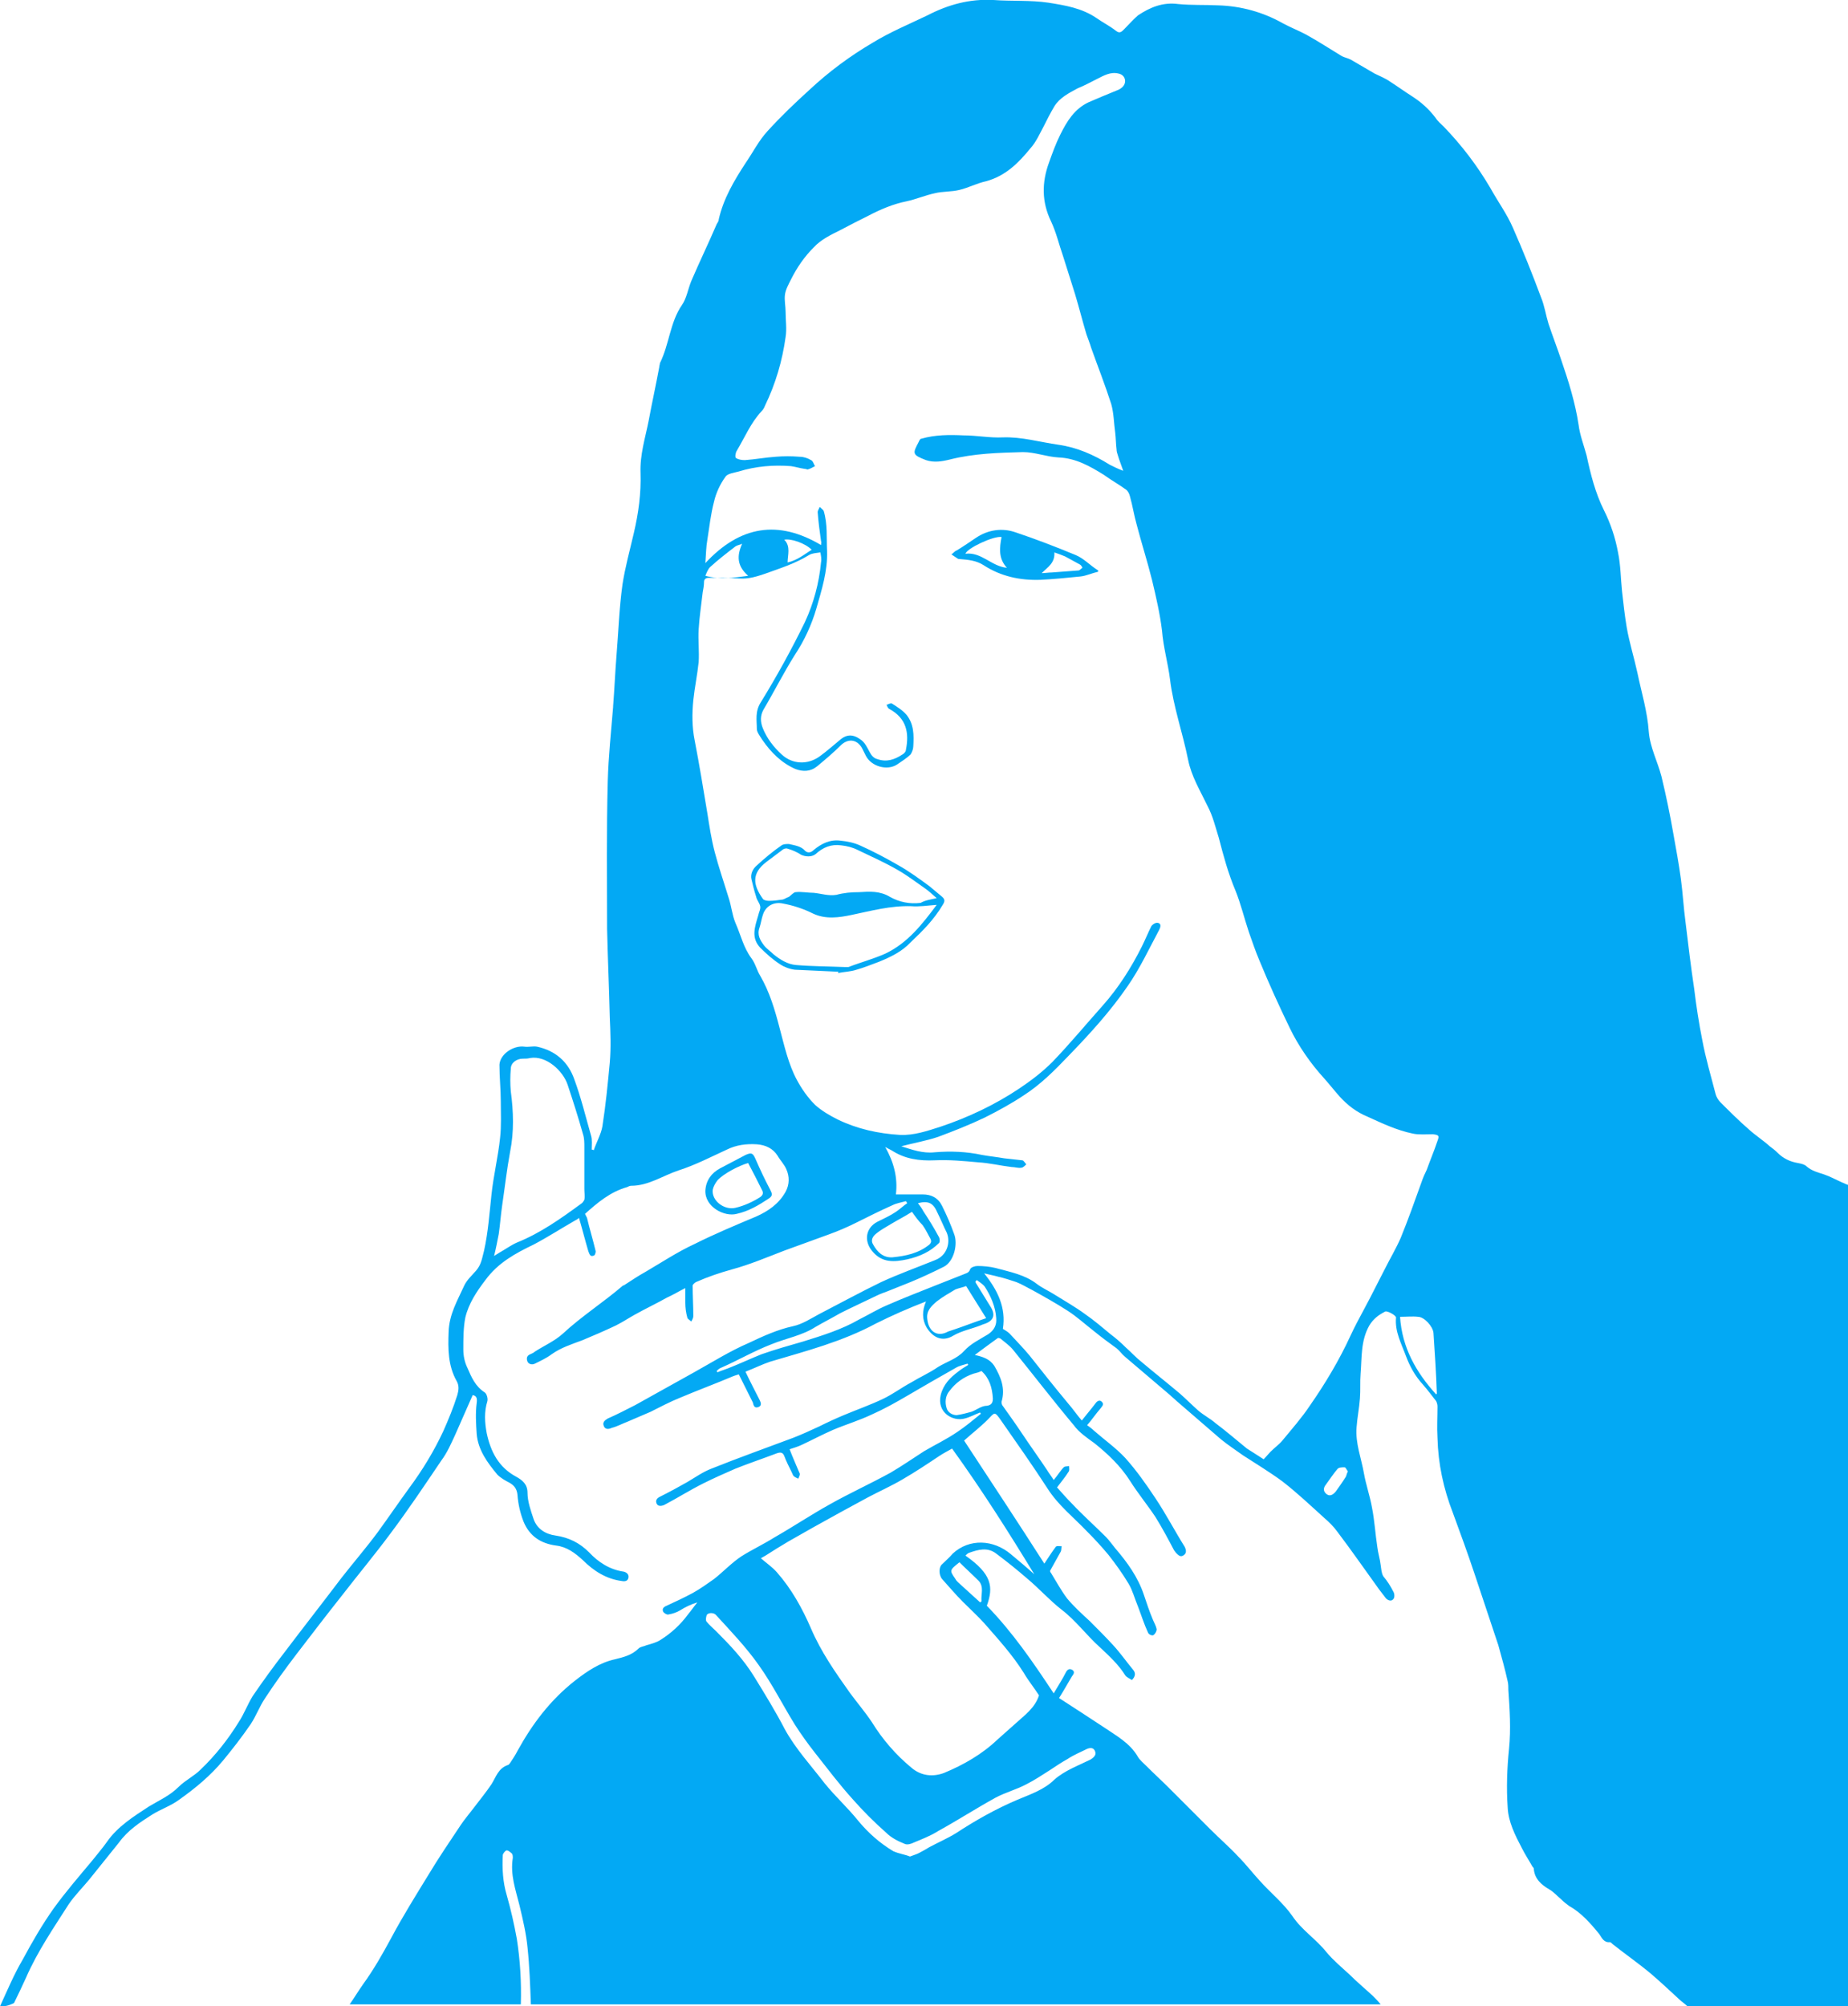 <?xml version="1.0" encoding="utf-8"?>
<!-- Generator: Adobe Illustrator 19.2.1, SVG Export Plug-In . SVG Version: 6.00 Build 0)  -->
<svg version="1.1" id="Layer_1" xmlns="http://www.w3.org/2000/svg" xmlns:xlink="http://www.w3.org/1999/xlink" x="0px" y="0px"
	 viewBox="0 0 276.4 300" style="enable-background:new 0 0 276.4 300;" xml:space="preserve">
<style type="text/css">
	.st0{fill:#03A9F4;}
</style>
<g id="allergic-reaction-lady">
	<path class="st0" d="M0,300c1.1-2.4,2.1-4.8,3.4-7c1.4-2.6,2.9-5.2,4.6-7.6c1.8-2.5,3.8-4.8,5.8-7.2c0.7-0.9,1.5-1.8,2.2-2.8
		c1.6-2.3,4-3.8,6.3-5.3c1.5-0.9,3.1-1.6,4.4-2.9c1-1,2.3-1.6,3.3-2.6c2.2-2.1,4.1-4.5,5.7-7.1c0.8-1.2,1.3-2.6,2.1-3.9
		c1.5-2.2,3.1-4.4,4.8-6.6c2.8-3.7,5.7-7.4,8.5-11.1c1.8-2.3,3.7-4.5,5.4-6.8c1.6-2.2,3.1-4.4,4.7-6.6c2-2.7,3.7-5.5,5.1-8.5
		c0.8-1.8,1.5-3.5,2.1-5.4c0.2-0.7,0.3-1.4-0.1-2.1c-1.3-2.3-1.3-4.8-1.2-7.4c0.1-2.6,1.3-4.6,2.3-6.8c0.4-0.9,1.2-1.6,1.8-2.3
		c0.8-0.9,0.9-1.9,1.2-3c0.6-2.7,0.8-5.5,1.1-8.3c0.3-2.9,1-5.7,1.3-8.6c0.2-1.8,0.1-3.6,0.1-5.4c0-1.8-0.2-3.6-0.2-5.5
		c0.1-1.6,2.1-2.9,3.7-2.7c0.6,0.1,1.3-0.1,1.9,0c2.8,0.6,4.7,2.3,5.6,4.9c1,2.7,1.7,5.6,2.5,8.4c0.2,0.6,0.1,1.4,0.1,2.1
		c0.1,0,0.2,0,0.3,0.1c0.4-1.2,1.1-2.4,1.3-3.6c0.5-3.2,0.8-6.3,1.1-9.5c0.2-2.3,0.1-4.6,0-6.8c-0.1-4.4-0.3-8.8-0.4-13.2
		c0-7.4-0.1-14.7,0.1-22.1c0.1-3.7,0.5-7.4,0.8-11.1c0,0,0,0,0-0.1c0.2-2.5,0.3-5,0.5-7.5c0.3-3.6,0.4-7.1,0.9-10.7
		c0.4-2.6,1.1-5.1,1.7-7.7c0.7-3,1.1-5.9,1-9c-0.1-2.7,0.7-5.2,1.2-7.7c0.5-2.7,1.1-5.4,1.6-8.1c0-0.2,0.1-0.4,0.1-0.6
		c1.4-2.8,1.5-6.1,3.3-8.7c0.7-1,0.9-2.4,1.4-3.6c1.2-2.8,2.6-5.7,3.8-8.5c0.1-0.2,0.3-0.4,0.3-0.7c0.7-3.1,2.3-5.8,4-8.4
		c1.1-1.6,2-3.4,3.3-4.8c2-2.2,4.1-4.2,6.3-6.2c2.9-2.7,6-5,9.4-7c2.6-1.6,5.5-2.8,8.2-4.1c3.1-1.6,6.3-2.5,9.9-2.3
		c2.7,0.2,5.5,0,8.2,0.4c2.5,0.4,5,0.8,7.2,2.3c1,0.7,2,1.2,2.9,1.9c0.6,0.5,0.9,0.1,1.3-0.3c0.7-0.7,1.3-1.4,2-2
		c1.8-1.2,3.7-2,6-1.7c2,0.2,4,0.1,6,0.2c3.4,0.1,6.7,1,9.7,2.7c1.1,0.6,2.4,1.1,3.5,1.7c1.8,1,3.5,2.1,5.3,3.2
		c0.4,0.2,0.9,0.3,1.3,0.5c1.2,0.7,2.4,1.4,3.6,2.1c0.8,0.4,1.6,0.7,2.3,1.2c1.1,0.7,2.2,1.5,3.3,2.2c1.4,0.9,2.5,1.9,3.5,3.2
		c0.3,0.5,0.8,0.9,1.2,1.3c2.7,2.8,5,5.8,7,9.2c1.1,2,2.5,3.9,3.4,6c1.5,3.4,2.9,6.9,4.2,10.4c0.5,1.2,0.7,2.6,1.1,3.9
		c0.6,1.8,1.3,3.6,1.9,5.4c1.1,3.2,2.1,6.4,2.6,9.7c0.2,1.6,0.8,3.1,1.2,4.6c0.6,2.8,1.3,5.6,2.6,8.2c1,2,1.7,4.1,2.1,6.3
		c0.4,1.9,0.4,3.9,0.6,5.8c0.2,1.8,0.4,3.6,0.7,5.4c0.4,2.3,1.1,4.5,1.6,6.8c0.6,2.9,1.5,5.8,1.7,8.8c0.2,2.4,1.3,4.4,1.9,6.7
		c0.7,2.9,1.3,5.8,1.8,8.7c0.4,2.2,0.8,4.4,1.1,6.6c0.3,2.2,0.4,4.3,0.7,6.5c0.4,3.3,0.8,6.7,1.3,10c0.3,2.5,0.7,5.1,1.2,7.6
		c0.5,2.7,1.3,5.4,2,8.1c0.1,0.4,0.4,0.9,0.7,1.2c1.4,1.4,2.8,2.8,4.3,4.1c1,0.9,2.1,1.6,3.1,2.5c0.4,0.3,0.8,0.6,1.2,1
		c0.8,0.8,1.8,1.3,3,1.5c0.5,0.1,1,0.2,1.3,0.5c0.8,0.7,1.7,0.9,2.6,1.2c0.9,0.3,1.8,0.8,2.7,1.2c0.3,0.1,0.6,0.3,1,0.4
		c0,40.9,0,81.9,0,122.8c-8,0-16,0-24.1,0c-0.4-0.4-0.9-0.7-1.3-1.1c-1.4-1.3-2.8-2.6-4.2-3.8c-1.8-1.5-3.8-2.9-5.7-4.4
		c-0.1-0.1-0.3-0.3-0.4-0.3c-0.9,0.1-1.2-0.6-1.6-1.2c-1.3-1.6-2.7-3.2-4.5-4.2c-0.4-0.3-0.8-0.6-1.2-1c-0.6-0.5-1.1-1.1-1.8-1.5
		c-1.2-0.7-2.2-1.6-2.3-3.1c0-0.1-0.1-0.2-0.2-0.3c-0.5-0.9-1.1-1.8-1.6-2.8c-1-1.9-2-3.9-2.1-6c-0.2-2.9-0.1-5.9,0.2-8.8
		c0.3-3,0.1-5.9-0.1-8.8c0-0.4,0-0.9-0.1-1.3c-0.4-1.8-0.9-3.6-1.4-5.4c-1.2-3.6-2.4-7.2-3.6-10.8c-1-3-2.1-6-3.2-9
		c-1.4-3.6-2.2-7.3-2.3-11.2c-0.1-1.6,0-3.2,0-4.7c0-0.3-0.1-0.6-0.2-0.8c-0.7-0.9-1.3-1.7-2-2.5c-1.1-1.2-1.9-2.6-2.5-4.2
		c-0.7-1.9-1.7-3.7-1.5-5.8c0-0.3-1.2-1-1.6-0.9c-1,0.5-1.8,1.1-2.4,2.1c-1.3,2.3-1.1,4.8-1.3,7.2c-0.1,1.2,0,2.5-0.1,3.7
		c-0.1,1.4-0.4,2.9-0.5,4.3c-0.2,2.4,0.7,4.6,1.1,6.9c0.3,1.7,0.9,3.4,1.2,5.1c0.4,2,0.5,4,0.8,5.9c0.1,0.9,0.4,1.8,0.5,2.7
		c0.1,0.6,0.1,1.2,0.4,1.7c0.6,0.7,1.1,1.5,1.5,2.3c0.2,0.3,0.2,0.9,0,1.1c-0.3,0.4-0.8,0.2-1.1-0.1c-0.3-0.4-0.7-0.9-1-1.3
		c-2.1-2.9-4.1-5.8-6.3-8.7c-0.5-0.7-1.2-1.4-1.9-2c-2.1-1.9-4.1-3.8-6.3-5.5c-1.9-1.4-3.9-2.6-5.9-3.9c-1.1-0.8-2.2-1.5-3.3-2.4
		c-2.2-1.9-4.4-3.8-6.6-5.7c-0.3-0.3-0.7-0.6-1-0.9c-2.2-1.9-4.5-3.8-6.7-5.7c-0.5-0.4-0.8-0.9-1.3-1.3c-1.1-0.8-2.2-1.6-3.3-2.5
		c-1.3-1-2.6-2.2-4-3.1c-1.7-1.1-3.5-2.1-5.3-3.1c-0.8-0.4-1.6-0.9-2.4-1.2c-0.9-0.3-1.8-0.6-2.7-0.8c-0.7-0.2-1.3-0.3-2.1-0.5
		c2,2.5,3.3,5.1,2.8,8.3c0.3,0.2,0.7,0.4,1,0.7c1,1.1,2.1,2.2,3,3.3c1.9,2.4,3.8,4.8,5.8,7.2c0.7,0.8,1.3,1.7,2,2.5
		c0.7-0.9,1.4-1.7,2-2.5c0.2-0.3,0.6-0.7,1-0.3c0.4,0.4,0,0.7-0.2,1c-0.7,0.8-1.3,1.7-2,2.5c0.4,0.3,0.7,0.5,1,0.8
		c1.6,1.4,3.3,2.6,4.7,4.1c1.7,1.9,3.1,3.9,4.5,6c1.6,2.4,2.9,4.9,4.4,7.3c0.2,0.4,0.3,0.9-0.1,1.2c-0.5,0.4-0.8,0.1-1.2-0.3
		c-0.1-0.1-0.2-0.3-0.3-0.4c-0.9-1.7-1.8-3.4-2.8-5c-1.2-1.8-2.6-3.5-3.8-5.4c-1.4-2.2-3.3-4-5.3-5.6c-1.1-0.8-2.3-1.6-3.1-2.7
		c-3.1-3.7-6.1-7.6-9.1-11.3c-0.5-0.6-1.2-1.1-1.8-1.6c-0.1-0.1-0.4-0.2-0.5-0.1c-1.1,0.8-2.2,1.6-3.4,2.5c1.3,0.3,2.2,0.6,2.9,1.6
		c1,1.7,1.7,3.4,1.1,5.4c0,0.1,0,0.3,0.1,0.5c1,1.4,2,2.8,3,4.3c1.2,1.8,2.5,3.6,3.7,5.4c0.3,0.5,0.7,1,1,1.5c0.6-0.7,1-1.4,1.5-1.9
		c0.2-0.2,0.5-0.1,0.8-0.2c0,0.3,0.1,0.7-0.1,0.9c-0.5,0.8-1.1,1.5-1.7,2.3c0.8,0.9,1.5,1.7,2.3,2.5c1.6,1.7,3.3,3.2,5,4.9
		c0.5,0.5,0.9,1.1,1.4,1.7c1.8,2.1,3.4,4.3,4.3,7c0.4,1.2,0.8,2.4,1.3,3.6c0.2,0.5,0.5,1,0.6,1.5c0,0.3-0.2,0.7-0.5,0.9
		c-0.2,0.1-0.7-0.1-0.8-0.4c-0.6-1.3-1-2.6-1.5-3.9c-0.5-1.2-0.8-2.4-1.4-3.4c-0.9-1.5-1.9-2.9-3-4.3c-1-1.2-2.1-2.4-3.2-3.5
		c-2-2.1-4.3-3.9-5.9-6.4c-2.2-3.4-4.6-6.8-6.9-10.1c-1.1-1.6-1-1.3-2.1-0.2c-1.1,1.1-2.4,2.1-3.5,3.1c4,6.1,8.1,12.3,12,18.4
		c0.6-0.9,1.1-1.7,1.7-2.5c0.1-0.2,0.6-0.1,0.9-0.1c-0.1,0.3,0,0.6-0.2,0.9c-0.5,0.9-1,1.8-1.5,2.7c-0.1,0.1,0,0.3,0.1,0.4
		c0.8,1.3,1.5,2.6,2.4,3.8c1,1.2,2.2,2.3,3.4,3.4c1.2,1.2,2.4,2.4,3.5,3.6c1.1,1.2,2,2.5,3,3.7c0.4,0.5,0.3,1-0.2,1.5
		c-0.3-0.2-0.8-0.4-1-0.7c-1-1.6-2.4-2.9-3.8-4.2c-2-1.8-3.6-4-5.7-5.6c-1.8-1.4-3.4-3.2-5.2-4.7c-1.5-1.3-3-2.5-4.6-3.7
		c-1.3-1-2.7-0.6-4.1-0.1c-0.2,0.1-0.3,0.2-0.5,0.4c4,2.8,4.2,4.7,3.2,7.5c3.8,3.9,6.9,8.4,10,13.1c0.7-1.2,1.3-2.1,1.8-3.1
		c0.2-0.4,0.5-0.7,1-0.4c0.4,0.3,0.2,0.6-0.1,1c-0.6,1-1.2,2.1-1.9,3.2c2.3,1.5,4.5,2.9,6.6,4.3c1.9,1.3,4,2.4,5.2,4.5
		c0.3,0.5,0.8,0.9,1.3,1.4c1.1,1.1,2.2,2.1,3.3,3.2c2.1,2.1,4.1,4.1,6.2,6.2c1.4,1.4,2.9,2.7,4.2,4.1c1.1,1.1,2.1,2.4,3.2,3.6
		c1.6,1.8,3.5,3.3,4.9,5.3c1.4,2.1,3.5,3.4,5.1,5.4c1,1.2,2.2,2.2,3.4,3.3c1.1,1.1,2.3,2.1,3.5,3.2c0.4,0.4,0.8,0.8,1.2,1.3
		c-42.4,0-84.7,0-127.1,0c-0.1-2.8-0.2-5.7-0.5-8.5c-0.2-2.1-0.7-4.2-1.2-6.3c-0.6-2.4-1.4-4.6-1-7.1c0-0.2,0-0.6-0.2-0.7
		c-0.2-0.2-0.6-0.5-0.8-0.4c-0.2,0.1-0.5,0.5-0.5,0.7c-0.1,2,0,4,0.6,6c0.6,2.1,1.1,4.3,1.5,6.5c0.5,3.2,0.7,6.5,0.6,9.8
		c-8.5,0-17,0-25.6,0c0.7-1,1.3-2,2-3c1.6-2.2,2.9-4.5,4.2-6.9c1.7-3.2,3.7-6.4,5.6-9.5c1.5-2.5,3.2-5,4.8-7.4
		c0.6-0.9,1.3-1.7,1.9-2.5c0.9-1.2,1.9-2.4,2.7-3.6c0.7-1.1,1-2.4,2.5-2.9c0.1,0,0.2-0.2,0.3-0.3c0.4-0.6,0.8-1.2,1.1-1.8
		c2.2-4,4.9-7.6,8.6-10.5c1.8-1.4,3.7-2.7,6-3.2c1.2-0.3,2.5-0.6,3.5-1.6c0.3-0.3,0.8-0.3,1.2-0.5c0.7-0.2,1.5-0.4,2.1-0.8
		c1.6-1,3-2.3,4.1-3.8c0.5-0.6,0.9-1.2,1.4-1.8c-1,0.3-1.8,0.7-2.6,1.2c-0.5,0.3-1.1,0.5-1.7,0.6c-0.2,0.1-0.7-0.2-0.8-0.4
		c-0.2-0.4,0-0.7,0.5-0.9c1.3-0.6,2.6-1.2,3.9-1.9c1.1-0.6,2.2-1.4,3.2-2.1c1.4-1.1,2.6-2.4,4.1-3.4c1.6-1,3.3-1.8,4.9-2.8
		c2.8-1.6,5.5-3.4,8.2-4.9c3-1.7,6.1-3.1,9.2-4.8c1.7-1,3.3-2.1,5-3.2c1.7-1,3.4-1.8,5-2.9c1.2-0.8,2.4-1.8,3.5-2.7
		c0-0.1-0.1-0.1-0.1-0.2c-0.8,0.3-1.5,0.7-2.3,0.9c-1.8,0.5-4.2-0.9-3.6-3.5c0.4-1.6,1.4-2.6,2.6-3.5c0.5-0.4,1-0.7,1.5-1
		c0-0.1,0-0.1-0.1-0.2c-0.6,0.2-1.2,0.3-1.7,0.6c-2.5,1.4-4.9,2.8-7.3,4.2c-1.7,1-3.5,2-5.3,2.8c-1.9,0.9-3.9,1.5-5.8,2.3
		c-1.6,0.7-3.1,1.5-4.6,2.2c-0.6,0.3-1.3,0.5-1.9,0.7c0.5,1.3,1,2.4,1.5,3.6c0.1,0.2-0.1,0.5-0.2,0.8c-0.2-0.1-0.5-0.2-0.7-0.4
		c-0.1-0.1-0.2-0.4-0.3-0.6c-0.4-0.8-0.8-1.6-1.1-2.4c-0.2-0.5-0.5-0.6-1.1-0.4c-2.1,0.8-4.2,1.5-6.2,2.3c-1.6,0.7-3.2,1.4-4.8,2.2
		c-2,1-3.9,2.2-5.8,3.2c-0.4,0.2-1,0.3-1.2-0.2c-0.2-0.5,0.1-0.8,0.5-1c1.4-0.7,2.7-1.4,4.1-2.2c1.2-0.7,2.3-1.5,3.6-2
		c4-1.6,8.2-3.1,12.2-4.6c1.3-0.5,2.6-1.1,3.9-1.7c1.2-0.6,2.5-1.2,3.7-1.7c1.9-0.8,3.9-1.5,5.8-2.4c1.5-0.7,2.8-1.7,4.3-2.5
		c1.3-0.8,2.7-1.4,4-2.3c1.3-0.8,2.8-1.2,3.9-2.4c1-1.1,2.3-1.7,3.6-2.5c0.9-0.6,1.3-1.4,1.2-2.4c-0.1-1.7-0.8-3.3-1.7-4.7
		c-0.3-0.4-0.8-0.7-1.2-1c-0.1,0.1-0.1,0.1-0.2,0.2c0,0.1,0,0.2,0.1,0.3c0.7,1.1,1.4,2.3,2.1,3.4c0.8,1.2,0.6,2.1-0.7,2.6
		c-0.3,0.1-0.6,0.2-0.8,0.3c-1.3,0.5-2.8,0.8-4,1.5c-1.8,1.1-3.2,0.1-4-1.2c-0.7-1.2-0.7-2.5-0.1-3.9c-2.6,1-5.1,2.1-7.5,3.3
		c-5,2.7-10.4,4.1-15.8,5.7c-1.2,0.4-2.4,1-3.7,1.5c0.7,1.5,1.4,2.8,2.1,4.2c0.2,0.4,0.4,0.9-0.2,1.1c-0.6,0.2-0.7-0.3-0.8-0.7
		c-0.7-1.4-1.4-2.8-2.1-4.2c-0.4,0.1-0.6,0.2-0.9,0.3c-2.6,1.1-5.3,2.1-7.9,3.2c-1.5,0.6-3,1.4-4.4,2.1c-1.2,0.5-2.3,1-3.5,1.5
		c-0.8,0.3-1.5,0.7-2.3,0.9c-0.4,0.2-1,0.3-1.2-0.3c-0.2-0.5,0.1-0.8,0.6-1.1c1.4-0.6,2.7-1.3,4.1-2c2.9-1.6,5.9-3.3,8.8-4.9
		c2.7-1.5,5.4-3.2,8.2-4.4c2.1-1,4.3-2,6.6-2.5c1.4-0.3,2.6-1.1,3.9-1.8c3.1-1.6,6.2-3.3,9.3-4.8c2.6-1.2,5.4-2.2,8.1-3.3
		c1.8-0.7,2.3-2.7,1.7-4.1c-0.5-1-0.9-2-1.4-3c-0.6-1.4-1.3-1.8-2.9-1.4c0.3,0.4,0.6,0.8,0.8,1.2c0.8,1.2,1.6,2.5,2.3,3.8
		c0.2,0.3,0.2,0.9,0,1c-0.6,0.6-1.3,1.1-2.1,1.5c-0.8,0.4-1.7,0.7-2.6,0.9c-1.9,0.4-3.8,0.6-5.3-1.3c-1.2-1.5-0.9-3.4,0.8-4.3
		c1-0.5,1.9-0.9,2.8-1.5c0.6-0.4,1.1-0.9,1.7-1.3c-0.1-0.1-0.1-0.2-0.2-0.3c-0.7,0.2-1.4,0.3-2,0.6c-1.8,0.8-3.6,1.7-5.4,2.6
		c-1.4,0.7-2.8,1.3-4.2,1.8c-2.2,0.8-4.4,1.6-6.6,2.4c-2.6,1-5.2,2.1-7.8,2.8c-1.8,0.5-3.6,1.1-5.4,1.9c-0.2,0.1-0.5,0.4-0.5,0.5
		c0,1.5,0.1,3.1,0.1,4.6c0,0.3-0.2,0.6-0.3,0.8c-0.2-0.2-0.6-0.4-0.6-0.6c-0.2-0.7-0.3-1.5-0.3-2.2c0-0.7,0-1.4,0-2.2
		c-1,0.5-1.8,1-2.7,1.4c-1.6,0.9-3.3,1.7-4.9,2.6c-0.9,0.5-1.8,1.1-2.8,1.6c-1.7,0.8-3.3,1.5-5,2.2c-1.6,0.6-3.2,1.1-4.6,2.1
		c-0.8,0.6-1.7,1-2.5,1.4c-0.4,0.2-0.9,0.1-1.1-0.3c-0.2-0.5-0.1-0.9,0.4-1.1c0.2-0.1,0.5-0.2,0.7-0.4c1.4-0.9,3-1.6,4.2-2.7
		c2.8-2.6,6.1-4.7,9-7.2c0,0,0,0,0.1,0c1.1-0.7,2.1-1.4,3.2-2c2.4-1.4,4.8-3,7.4-4.2c3-1.5,6.1-2.8,9.2-4.1c1.8-0.8,3.4-1.9,4.4-3.7
		c0.6-1.1,0.6-2.3,0.1-3.4c-0.3-0.7-0.9-1.3-1.3-2c-0.7-1.1-1.8-1.6-3.1-1.7c-1.6-0.1-3.1,0.1-4.5,0.8c-2.4,1.1-4.7,2.3-7.2,3.1
		c-2.4,0.8-4.5,2.3-7.1,2.3c-0.2,0-0.4,0.1-0.6,0.2c-2.5,0.7-4.4,2.3-6.3,4c0.1,0.2,0.2,0.4,0.3,0.6c0.4,1.7,0.9,3.3,1.3,5
		c0,0.2-0.1,0.5-0.2,0.6c-0.6,0.3-0.7-0.1-0.9-0.6c-0.5-1.7-0.9-3.3-1.4-5c-0.2,0.2-0.4,0.3-0.6,0.4c-2.1,1.2-4.1,2.5-6.2,3.6
		c-2.7,1.3-5.3,2.7-7.2,5.3c-1.3,1.7-2.5,3.5-3,5.6c-0.3,1.5-0.3,3.2-0.3,4.8c0,0.9,0.2,1.9,0.6,2.7c0.6,1.4,1.2,2.8,2.6,3.7
		c0.3,0.2,0.5,0.9,0.4,1.3c-0.5,1.6-0.4,3.2-0.1,4.8c0.6,2.8,1.8,5.1,4.4,6.5c0.9,0.5,1.7,1.1,1.7,2.4c0,1.3,0.5,2.7,0.9,3.9
		c0.5,1.5,1.8,2.3,3.3,2.5c2,0.3,3.6,1.1,5,2.5c1.4,1.5,3.1,2.6,5.2,2.9c0.4,0.1,0.8,0.4,0.7,0.9c-0.1,0.5-0.5,0.6-1,0.5
		c-2.3-0.3-4.2-1.5-5.8-3.1c-1.2-1.1-2.4-2-4-2.2c-2.3-0.3-4-1.4-4.9-3.6c-0.5-1.3-0.8-2.6-0.9-4c-0.1-0.9-0.5-1.4-1.2-1.8
		c-0.6-0.3-1.3-0.7-1.8-1.2c-1.5-1.8-2.9-3.7-3.1-6.1c-0.1-1.5-0.2-3.1,0-4.6c0.1-0.7,0-1.1-0.6-1.2c-0.9,2-1.7,3.9-2.6,5.9
		c-0.6,1.3-1.2,2.7-2.1,3.9c-2.5,3.7-4.9,7.3-7.6,10.9c-2.3,3.1-4.8,6.1-7.2,9.2c-2.3,2.9-4.6,5.9-6.9,8.9c-1.6,2.1-3.2,4.3-4.7,6.6
		c-0.8,1.2-1.3,2.6-2.1,3.8c-1.3,1.9-2.7,3.7-4.1,5.4c-1.9,2.3-4.2,4.2-6.6,5.9c-1.2,0.9-2.7,1.4-4,2.2c-1.9,1.2-3.7,2.4-5,4.2
		c-1.5,1.9-3,3.7-4.5,5.6c-1,1.2-2.1,2.3-3,3.6c-2.3,3.6-4.7,7.1-6.4,11c-0.6,1.3-1.2,2.6-1.8,3.8C1.1,300,0.6,300,0,300z
		 M189,218.2c0.4-0.4,0.7-0.8,1-1.1c0.6-0.6,1.3-1.1,1.8-1.7c1.4-1.7,2.9-3.4,4.1-5.2c2.3-3.3,4.4-6.8,6.1-10.5
		c0.6-1.3,1.3-2.6,2-3.9c0.3-0.6,0.6-1.1,0.9-1.7c0.7-1.4,1.5-2.9,2.2-4.3c0.8-1.6,1.7-3.1,2.4-4.7c1.1-2.7,2.1-5.5,3.1-8.3
		c0.2-0.6,0.5-1.3,0.8-1.9c0.5-1.4,1.1-2.8,1.6-4.3c0.3-0.8,0.2-0.9-0.7-1c-1,0-2.1,0.1-3-0.1c-2.4-0.5-4.5-1.5-6.7-2.5
		c-1.7-0.7-3-1.7-4.2-3c-0.8-0.9-1.5-1.8-2.3-2.7c-2.1-2.3-3.9-4.9-5.2-7.6c-1.6-3.3-3.1-6.6-4.5-10c-0.6-1.4-1.1-2.9-1.6-4.3
		c-0.7-2.1-1.2-4.2-2-6.2c-1.1-2.6-1.8-5.2-2.5-7.9c-0.5-1.6-0.9-3.3-1.7-4.8c-1.1-2.3-2.4-4.4-2.9-6.9c-0.8-4-2.2-7.9-2.7-12
		c-0.3-2.4-1-4.8-1.2-7.3c-0.3-2.5-0.9-5.1-1.5-7.6c-0.7-2.8-1.6-5.6-2.3-8.3c-0.4-1.4-0.6-2.8-1-4.2c-0.1-0.4-0.3-0.8-0.6-1
		c-1.1-0.8-2.2-1.4-3.3-2.2c-2.1-1.3-4.2-2.5-6.8-2.6c-1.8-0.1-3.5-0.8-5.3-0.8c-3.7,0.1-7.3,0.2-10.9,1.1c-1.2,0.3-2.4,0.5-3.6,0.1
		c-2.1-0.8-2-1-1.1-2.7c0.1-0.2,0.2-0.5,0.4-0.5c2.1-0.6,4.2-0.6,6.3-0.5c2,0,3.9,0.4,5.9,0.3c2.8-0.1,5.5,0.7,8.3,1.1
		c2.8,0.4,5.3,1.5,7.7,3c0.6,0.3,1.2,0.6,2,0.9c-0.3-0.9-0.6-1.6-0.8-2.3c-0.1-0.3-0.2-0.6-0.2-0.9c-0.1-0.8-0.1-1.7-0.2-2.5
		c-0.2-1.4-0.2-2.9-0.6-4.3c-0.9-2.8-2-5.6-3-8.4c-0.2-0.7-0.5-1.4-0.7-2c-0.6-2-1.1-4-1.7-6c-0.6-1.9-1.2-3.8-1.8-5.7
		c-0.6-1.7-1-3.5-1.8-5.2c-1.4-2.9-1.4-5.8-0.3-8.8c0.5-1.4,1-2.8,1.7-4.2c1-2,2.1-3.8,4.2-4.8c1.4-0.6,2.8-1.2,4.3-1.8
		c0.3-0.1,0.6-0.3,0.8-0.5c0.7-0.7,0.4-1.8-0.6-2c-1.2-0.3-2.2,0.3-3.2,0.8c-1,0.5-1.9,1-2.9,1.4c-1.3,0.7-2.7,1.4-3.5,2.7
		c-0.6,1-1.1,2-1.6,3c-0.6,1.1-1.1,2.3-2,3.3c-1.8,2.2-3.7,4.1-6.6,4.9c-1.4,0.3-2.7,1-4,1.3c-1.2,0.3-2.5,0.2-3.7,0.5
		c-1.4,0.3-2.8,0.9-4.2,1.2c-2,0.4-3.9,1.2-5.8,2.2c-1.4,0.7-2.8,1.4-4.1,2.1c-1.4,0.7-2.9,1.4-4,2.6c-1.4,1.4-2.5,3-3.4,4.8
		c-0.4,0.8-0.8,1.5-0.9,2.3c-0.1,0.8,0.1,1.7,0.1,2.5c0,1.3,0.2,2.6,0,3.8c-0.5,3.6-1.5,7-3.1,10.3c-0.1,0.3-0.3,0.6-0.5,0.8
		c-1.6,1.7-2.5,3.9-3.7,5.9c-0.2,0.3-0.3,1-0.1,1.1c0.3,0.2,0.8,0.3,1.3,0.3c1.5-0.1,3.1-0.4,4.6-0.5c1.2-0.1,2.4-0.1,3.6,0
		c0.6,0,1.2,0.2,1.7,0.5c0.3,0.1,0.4,0.6,0.6,0.9c-0.4,0.2-0.7,0.4-1.1,0.5c-0.1,0-0.3-0.1-0.5-0.1c-0.7-0.1-1.3-0.3-2-0.4
		c-2.6-0.2-5.2,0-7.8,0.8c-0.7,0.2-1.7,0.3-2,0.8c-0.8,1.1-1.4,2.4-1.7,3.7c-0.5,1.9-0.7,3.8-1,5.7c-0.2,1.1-0.2,2.2-0.3,3.5
		c5.2-5.6,10.9-6.5,17.3-2.7c0-0.2,0.1-0.4,0-0.6c-0.2-1.4-0.4-2.9-0.5-4.3c0-0.3,0.2-0.5,0.3-0.8c0.2,0.2,0.5,0.4,0.6,0.6
		c0.6,2,0.4,4,0.5,6c0.1,3-0.8,5.8-1.6,8.6c-0.7,2.4-1.8,4.8-3.2,6.9c-1.7,2.7-3.1,5.5-4.7,8.2c-0.5,0.9-0.5,1.8-0.1,2.8
		c0.6,1.5,1.6,2.8,2.8,3.9c1.6,1.5,3.9,1.6,5.7,0.3c1.1-0.8,2.1-1.7,3.2-2.6c0.9-0.7,1.8-0.7,2.8,0c0.8,0.5,1.1,1.3,1.5,2
		c0.2,0.4,0.6,0.9,1.1,1c1.4,0.5,2.6,0.1,3.8-0.7c0.2-0.1,0.5-0.4,0.5-0.7c0.5-2.5,0.1-4.7-2.5-6.1c-0.2-0.1-0.3-0.4-0.4-0.6
		c0.3-0.1,0.6-0.3,0.8-0.2c0.8,0.5,1.6,1,2.2,1.7c1.1,1.4,1.1,3,1,4.7c0,0.4-0.2,0.9-0.4,1.2c-0.6,0.6-1.3,1-2,1.5
		c-1.5,1-3.9,0.3-4.7-1.3c-0.2-0.4-0.4-0.8-0.6-1.2c-0.8-1.3-2.1-1.4-3.2-0.3c-1.1,1.1-2.3,2.1-3.5,3.1c-1,0.8-2.1,0.8-3.2,0.4
		c-2.1-0.9-3.7-2.5-5-4.4c-0.3-0.5-0.8-1.1-0.8-1.6c0-1.3-0.3-2.6,0.6-4c2.4-3.9,4.6-7.9,6.6-12c1.3-2.8,2.1-5.8,2.4-8.9
		c0.1-0.5,0-1-0.1-1.5c-0.6,0.1-1.2,0.1-1.7,0.4c-2.1,1.3-4.4,2-6.6,2.8c-1.2,0.4-2.4,0.8-3.8,0.7c-1.5-0.1-3.1-0.1-4.6-0.1
		c-0.4,0-0.7,0.2-0.7,0.6c0,0.5-0.1,1.1-0.2,1.6c-0.2,1.8-0.5,3.7-0.6,5.5c-0.1,1.6,0.1,3.3,0,4.9c-0.2,1.9-0.6,3.8-0.8,5.7
		c-0.2,2-0.2,4,0.2,6c0.7,3.6,1.3,7.3,1.9,10.9c0.3,1.9,0.6,3.9,1.1,5.8c0.6,2.3,1.4,4.6,2.1,6.9c0.4,1.2,0.5,2.5,1,3.7
		c0.8,1.8,1.2,3.7,2.4,5.3c0.6,0.8,0.8,1.8,1.3,2.6c1.4,2.4,2.2,5.1,2.9,7.8c0.7,2.6,1.3,5.4,2.6,7.8c0.7,1.3,1.6,2.6,2.7,3.7
		c1,0.9,2.2,1.6,3.4,2.2c2.9,1.4,6,2.1,9.3,2.3c2.1,0.1,4.1-0.6,6-1.2c4.2-1.4,8.2-3.3,11.8-5.7c1.8-1.2,3.5-2.5,5-4
		c2.6-2.7,5-5.6,7.5-8.4c2.4-2.7,4.3-5.7,5.9-8.9c0.5-1,0.9-2,1.4-3c0.2-0.3,0.7-0.6,1-0.5c0.5,0.1,0.4,0.6,0.2,1
		c-1.5,2.8-2.9,5.8-4.7,8.4c-2.6,3.8-5.7,7.2-8.9,10.5c-2.1,2.2-4.2,4.3-6.7,5.9c-1.8,1.2-3.8,2.3-5.8,3.3c-2.3,1.1-4.6,2-7,2.9
		c-1.8,0.6-3.6,0.9-5.5,1.4c1.6,0.5,3.2,1.1,5,0.9c2.4-0.2,4.8-0.1,7.1,0.4c1.1,0.2,2.2,0.3,3.3,0.5c0.9,0.1,1.8,0.2,2.7,0.3
		c0.2,0,0.4,0.4,0.6,0.6c-0.2,0.2-0.5,0.5-0.7,0.5c-0.5,0.1-1-0.1-1.5-0.1c-1.7-0.2-3.3-0.6-5-0.7c-2.2-0.2-4.3-0.4-6.5-0.3
		c-2.3,0.1-4.4-0.2-6.3-1.4c-0.3-0.2-0.6-0.3-1.1-0.6c1.3,2.3,1.9,4.6,1.6,7.1c1.3,0,2.7,0,4,0c1.3,0,2.3,0.5,2.9,1.7
		c0.7,1.4,1.3,2.8,1.8,4.2c0.6,1.5,0,4.1-1.5,4.9c-1.6,0.8-3.3,1.6-5,2.3c-1,0.4-2,0.8-3,1.2c-0.7,0.3-1.4,0.5-2,0.8
		c-1.5,0.7-2.9,1.4-4.4,2.1c-0.4,0.2-0.8,0.4-1.2,0.6c-1.2,0.7-2.4,1.3-3.6,2c-2,1.3-4.4,1.7-6.6,2.6c-2.6,1-5,2.4-7.5,3.5
		c-0.3,0.1-0.5,0.3-0.7,0.5c0,0.1,0.1,0.1,0.1,0.2c0.7-0.3,1.4-0.5,2.1-0.8c1.5-0.6,3-1.3,4.5-1.9c2-0.7,4.1-1.3,6.2-1.9
		c2.9-0.9,5.8-1.8,8.4-3.3c1.4-0.7,2.7-1.5,4.1-2.1c2.5-1.1,5.1-2.1,7.6-3.1c1.3-0.5,2.5-1,3.8-1.5c0.4-0.2,0.9-0.2,1.1-0.8
		c0.1-0.3,0.7-0.5,1.1-0.5c0.9,0,1.9,0.1,2.7,0.3c2.2,0.6,4.4,1,6.2,2.4c0.8,0.6,1.7,1,2.5,1.5c1.6,1,3.2,1.9,4.7,3
		c1.3,0.9,2.6,2,3.8,3c0.8,0.6,1.6,1.3,2.3,2c0.8,0.7,1.5,1.5,2.4,2.2c1.9,1.6,3.8,3.1,5.7,4.7c0.9,0.8,1.8,1.7,2.7,2.5
		c0.8,0.7,1.8,1.2,2.6,1.9c1.6,1.2,3.1,2.5,4.7,3.8C187.6,217.3,188.4,217.8,189,218.2z M154.7,235.4c-3.9-6.4-7.9-12.7-12.3-18.8
		c-0.7,0.4-1.3,0.7-1.9,1.1c-1.8,1.2-3.6,2.4-5.5,3.5c-1.7,1-3.5,1.8-5.2,2.7c-2.8,1.5-5.5,3-8.2,4.5c-1.2,0.7-2.5,1.4-3.7,2.1
		c-1.2,0.7-2.3,1.4-3.4,2.1c-0.2,0.1-0.5,0.3-0.7,0.4c0.8,0.7,1.7,1.3,2.4,2.1c2.2,2.5,3.8,5.4,5.1,8.4c1.5,3.5,3.6,6.5,5.8,9.6
		c1.1,1.5,2.3,2.9,3.3,4.4c1.6,2.6,3.6,4.9,5.9,6.8c1.5,1.3,3.3,1.4,4.9,0.8c2.9-1.2,5.7-2.8,8-5c0.9-0.8,1.8-1.6,2.7-2.4
		c1.3-1.2,2.9-2.3,3.5-4.2c-0.7-1.1-1.6-2.2-2.3-3.4c-1.7-2.7-3.8-5-5.9-7.4c-1-1.1-2.1-2.1-3.2-3.2c-1.1-1.1-2.1-2.3-3.1-3.4
		c-0.5-0.6-0.5-1.8,0-2.2c0.5-0.5,1.1-1,1.6-1.6c2.5-2.3,6.1-2.1,8.7,0.1C152.4,233.4,153.6,234.4,154.7,235.4z M73.9,187.8
		c0.3-0.2,0.5-0.3,0.8-0.5c0.9-0.5,1.7-1.1,2.6-1.5c3.5-1.4,6.6-3.6,9.6-5.8c0.2-0.1,0.4-0.4,0.5-0.6c0.1-0.5,0-1.1,0-1.6
		c0-2.1,0-4.2,0-6.3c0-0.6,0-1.3-0.2-1.9c-0.7-2.5-1.5-5-2.3-7.4c-0.7-2.1-3.2-4.4-5.6-4c-0.4,0.1-0.7,0.1-1.1,0.1
		c-0.9,0-1.8,0.6-1.8,1.5c-0.1,1.1-0.1,2.3,0,3.4c0.4,3,0.5,6-0.1,9c-0.5,2.7-0.8,5.4-1.2,8.1c-0.2,1.4-0.3,2.8-0.5,4.2
		C74.4,185.5,74.2,186.6,73.9,187.8z M136.1,277.6c0.5-0.2,0.9-0.3,1.3-0.5c0.6-0.3,1.1-0.6,1.6-0.9c1.3-0.7,2.7-1.3,4-2.1
		c2.9-1.9,5.9-3.6,9.2-5c1.9-0.8,4-1.5,5.5-3c1.6-1.4,3.6-2.1,5.4-3c0.5-0.3,0.9-0.7,0.7-1.2c-0.2-0.6-0.7-0.6-1.2-0.4
		c-1,0.5-2,0.9-2.9,1.5c-0.9,0.5-1.8,1.1-2.7,1.7c-1.1,0.7-2.3,1.5-3.5,2.1c-1.5,0.8-3.1,1.2-4.6,2c-2.9,1.6-5.7,3.4-8.6,5
		c-1.1,0.7-2.4,1.2-3.6,1.7c-0.4,0.2-1,0.4-1.4,0.2c-1-0.4-2-0.9-2.8-1.7c-1.7-1.5-3.4-3.2-4.9-4.9c-2-2.2-3.8-4.6-5.7-7
		c-1.1-1.4-2.1-2.8-3-4.2c-1.8-2.9-3.4-6.1-5.4-8.9c-1.9-2.7-4.2-5.1-6.4-7.5c-0.3-0.4-1.2-0.4-1.4,0c-0.1,0.3-0.2,0.8,0,1
		c0.4,0.5,0.9,0.9,1.4,1.4c2.1,2.1,4.1,4.2,5.7,6.8c1.6,2.6,3.2,5.2,4.6,7.9c1.6,2.9,3.9,5.4,5.9,8c1.6,2,3.5,3.7,5.1,5.7
		c1.5,1.8,3.2,3.3,5.2,4.5C134.5,277.2,135.4,277.3,136.1,277.6z M144.5,192.3c-0.5,0.2-1.1,0.3-1.6,0.5c-1,0.6-1.9,1.1-2.8,1.8
		c-0.8,0.7-1.6,1.4-1.4,2.7c0.2,1.8,1.5,2.7,3.1,1.8c0.3-0.1,0.6-0.2,0.9-0.3c1.5-0.5,3-1.1,4.8-1.7
		C146.5,195.5,145.5,193.9,144.5,192.3z M209.4,196.9c0.3,4.6,2.4,8.3,5.4,11.6c0.1-0.1,0.1-0.1,0.1-0.2c-0.1-3-0.3-6-0.5-9
		c-0.1-1-1.4-2.4-2.3-2.4C211.3,196.8,210.4,196.9,209.4,196.9z M136.4,181.2c-1.1,0.7-2.1,1.2-3.1,1.8c-0.8,0.5-1.6,0.9-2.3,1.5
		c-0.5,0.4-0.8,1-0.4,1.6c0.6,1.1,1.5,2,2.9,1.9c2-0.2,3.9-0.6,5.5-1.9c0.3-0.3,0.3-0.5,0.2-0.8c-0.4-0.7-0.7-1.4-1.2-2.1
		C137.4,182.6,136.9,181.9,136.4,181.2z M146.8,205c-0.4,0.2-0.8,0.3-1.2,0.4c-1.5,0.5-2.7,1.4-3.6,2.6c-0.6,0.7-0.7,1.7-0.4,2.6
		c0.2,0.6,0.8,1,1.5,1c0.7-0.1,1.5-0.3,2.2-0.5c0.8-0.3,1.5-0.9,2.3-0.9c0.8-0.1,0.9-0.6,0.9-1.1C148.4,207.5,148,206.1,146.8,205z
		 M111,81.3c-0.4,0.2-0.7,0.2-1,0.4c-1.3,1-2.6,2-3.8,3.1c-0.3,0.3-0.5,0.8-0.7,1.3c2.2,0.6,4.2,0.3,6.4,0
		C110.2,84.6,110.2,83.1,111,81.3z M143.5,233.6c-1.5,1.2-1.5,1.2-0.6,2.5c0.1,0.2,0.2,0.3,0.4,0.5c1.1,1,2.2,2,3.3,3
		c0.1-0.1,0.2-0.1,0.2-0.2c-0.1-1,0.4-2.1-0.4-3C145.4,235.4,144.4,234.5,143.5,233.6z M201.6,220c-0.2-0.2-0.3-0.6-0.5-0.6
		c-0.4,0-0.9,0-1.1,0.3c-0.6,0.7-1.1,1.5-1.7,2.3c-0.4,0.5-0.4,1,0.1,1.4c0.5,0.4,1,0.1,1.4-0.4c0.5-0.7,1-1.4,1.5-2.2
		C201.4,220.6,201.4,220.4,201.6,220z M117.8,84.1c1.4-0.3,2.5-1.2,3.6-1.9c-1-1-3.1-1.7-4.1-1.5C118.3,81.7,117.8,83,117.8,84.1z"
		/>
	<path class="st0" d="M105.5,178c0.1-1.5,0.9-2.6,2.2-3.3c1.3-0.7,2.5-1.3,3.8-2c0.9-0.4,1.1-0.3,1.5,0.6c0.7,1.6,1.4,3.1,2.2,4.6
		c0.3,0.6,0.4,0.9-0.2,1.3c-1.5,1-3,1.9-4.8,2.3C108.4,182,105.4,180.5,105.5,178z M111.9,173.9c-1.4,0.4-3.7,1.6-4.6,2.6
		c-0.3,0.4-0.6,0.9-0.7,1.4c-0.2,1.6,1.7,3.1,3.4,2.7c1.3-0.3,2.6-0.9,3.7-1.6c0.4-0.3,0.5-0.6,0.3-1
		C113.3,176.6,112.6,175.2,111.9,173.9z"/>
	<path class="st0" d="M125.4,145.3c-2.2-0.1-4.3-0.2-6.5-0.3c-0.8-0.1-1.6-0.4-2.2-0.8c-1.1-0.7-2.1-1.6-3-2.5
		c-1.4-1.5-0.8-3.1-0.3-4.8c0.1-0.5,0.4-1,0.3-1.4c-0.1-0.5-0.5-0.9-0.6-1.4c-0.3-0.9-0.5-1.8-0.7-2.6c-0.2-0.8,0.2-1.6,0.8-2.1
		c1.2-1.1,2.4-2.1,3.7-3c0.3-0.2,0.7-0.2,1.1-0.2c0.8,0.2,1.8,0.3,2.4,1c0.4,0.4,0.9,0.3,1.3-0.1c1.2-1,2.5-1.6,4-1.4
		c1,0.1,2,0.3,2.9,0.7c2,0.9,3.9,1.9,5.8,3c1.6,0.9,3.1,2,4.6,3.1c0.6,0.5,1.2,1,1.8,1.5c0.5,0.4,0.6,0.7,0.2,1.3
		c-1.3,2.2-3,3.9-4.8,5.6c-1.3,1.4-3,2.2-4.7,2.9c-1.1,0.4-2.3,0.9-3.4,1.2c-0.9,0.3-1.8,0.3-2.8,0.5
		C125.4,145.4,125.4,145.3,125.4,145.3z M140.1,135.3c-1.4,0.1-2.6,0.3-3.8,0.2c-3.1-0.1-6,0.7-8.9,1.3c-1.9,0.4-3.9,0.7-5.8-0.2
		c-1.4-0.7-2.9-1.2-4.5-1.5c-1.4-0.3-2.6,0.4-3,1.7c-0.2,0.6-0.3,1.3-0.5,1.9c-0.4,1.1,0.1,1.9,0.7,2.7c0.4,0.5,0.9,0.8,1.4,1.3
		c1,0.8,2.1,1.5,3.4,1.6c2.4,0.2,4.9,0.2,7.3,0.3c0.2,0,0.4,0,0.5,0c1.8-0.7,3.7-1.2,5.5-2C135.8,141,138,138.1,140.1,135.3z
		 M140.1,134.3c-0.7-0.6-1.2-1.1-1.8-1.5c-1.3-0.9-2.6-1.9-4-2.7c-1.9-1.1-3.9-2-6-3c-0.8-0.4-1.6-0.6-2.5-0.7
		c-1.5-0.2-2.7,0.3-3.8,1.3c-0.6,0.5-1.6,0.4-2.2,0.1c-0.6-0.4-1.3-0.7-2-0.9c-0.2-0.1-0.6,0-0.8,0.2c-0.8,0.6-1.6,1.2-2.4,1.8
		c-2.2,1.7-2,3.4-0.5,5.5c0.1,0.2,0.6,0.3,0.9,0.3c0.7,0,1.4-0.1,2.1-0.2c0.3-0.1,0.6-0.3,0.9-0.4c0.3-0.2,0.7-0.7,1-0.7
		c0.9-0.1,1.8,0.1,2.7,0.1c1.1,0.1,2.2,0.5,3.4,0.3c1.1-0.3,2.2-0.4,3.4-0.4c1.6-0.1,3.1-0.2,4.6,0.7c1.4,0.8,3,1.1,4.6,0.9
		C138.4,134.6,139.2,134.5,140.1,134.3z"/>
	<path class="st0" d="M164.2,85.5c-0.9,0.2-1.7,0.6-2.6,0.7c-2,0.2-4,0.4-6,0.5c-3,0.1-5.9-0.5-8.5-2.2c-1.1-0.7-2.3-0.8-3.5-0.9
		c-0.1,0-0.3,0-0.4-0.1c-0.3-0.2-0.6-0.4-0.9-0.6c0.3-0.2,0.5-0.5,0.8-0.6c1-0.6,2-1.3,2.9-1.9c1.8-1.2,3.9-1.5,5.9-0.8
		c3,1,6.1,2.2,9,3.4c1.2,0.5,2.1,1.5,3.2,2.2C164.3,85.3,164.3,85.4,164.2,85.5z M149.8,80.3c-1.2-0.2-5.2,1.7-5.4,2.5
		c2.4-0.3,3.9,1.9,6.2,2.1C149.3,83.5,149.5,81.9,149.8,80.3z M155.8,85.7c0.5,0,1-0.1,1.5-0.1c1.3-0.1,2.7-0.2,4-0.3
		c0.2,0,0.4-0.3,0.6-0.4c-0.1-0.2-0.2-0.4-0.4-0.5c-0.7-0.4-1.5-0.8-2.2-1.2c-0.5-0.2-1-0.4-1.6-0.6
		C157.8,84.2,156.7,84.8,155.8,85.7z"/>
</g>
</svg>

